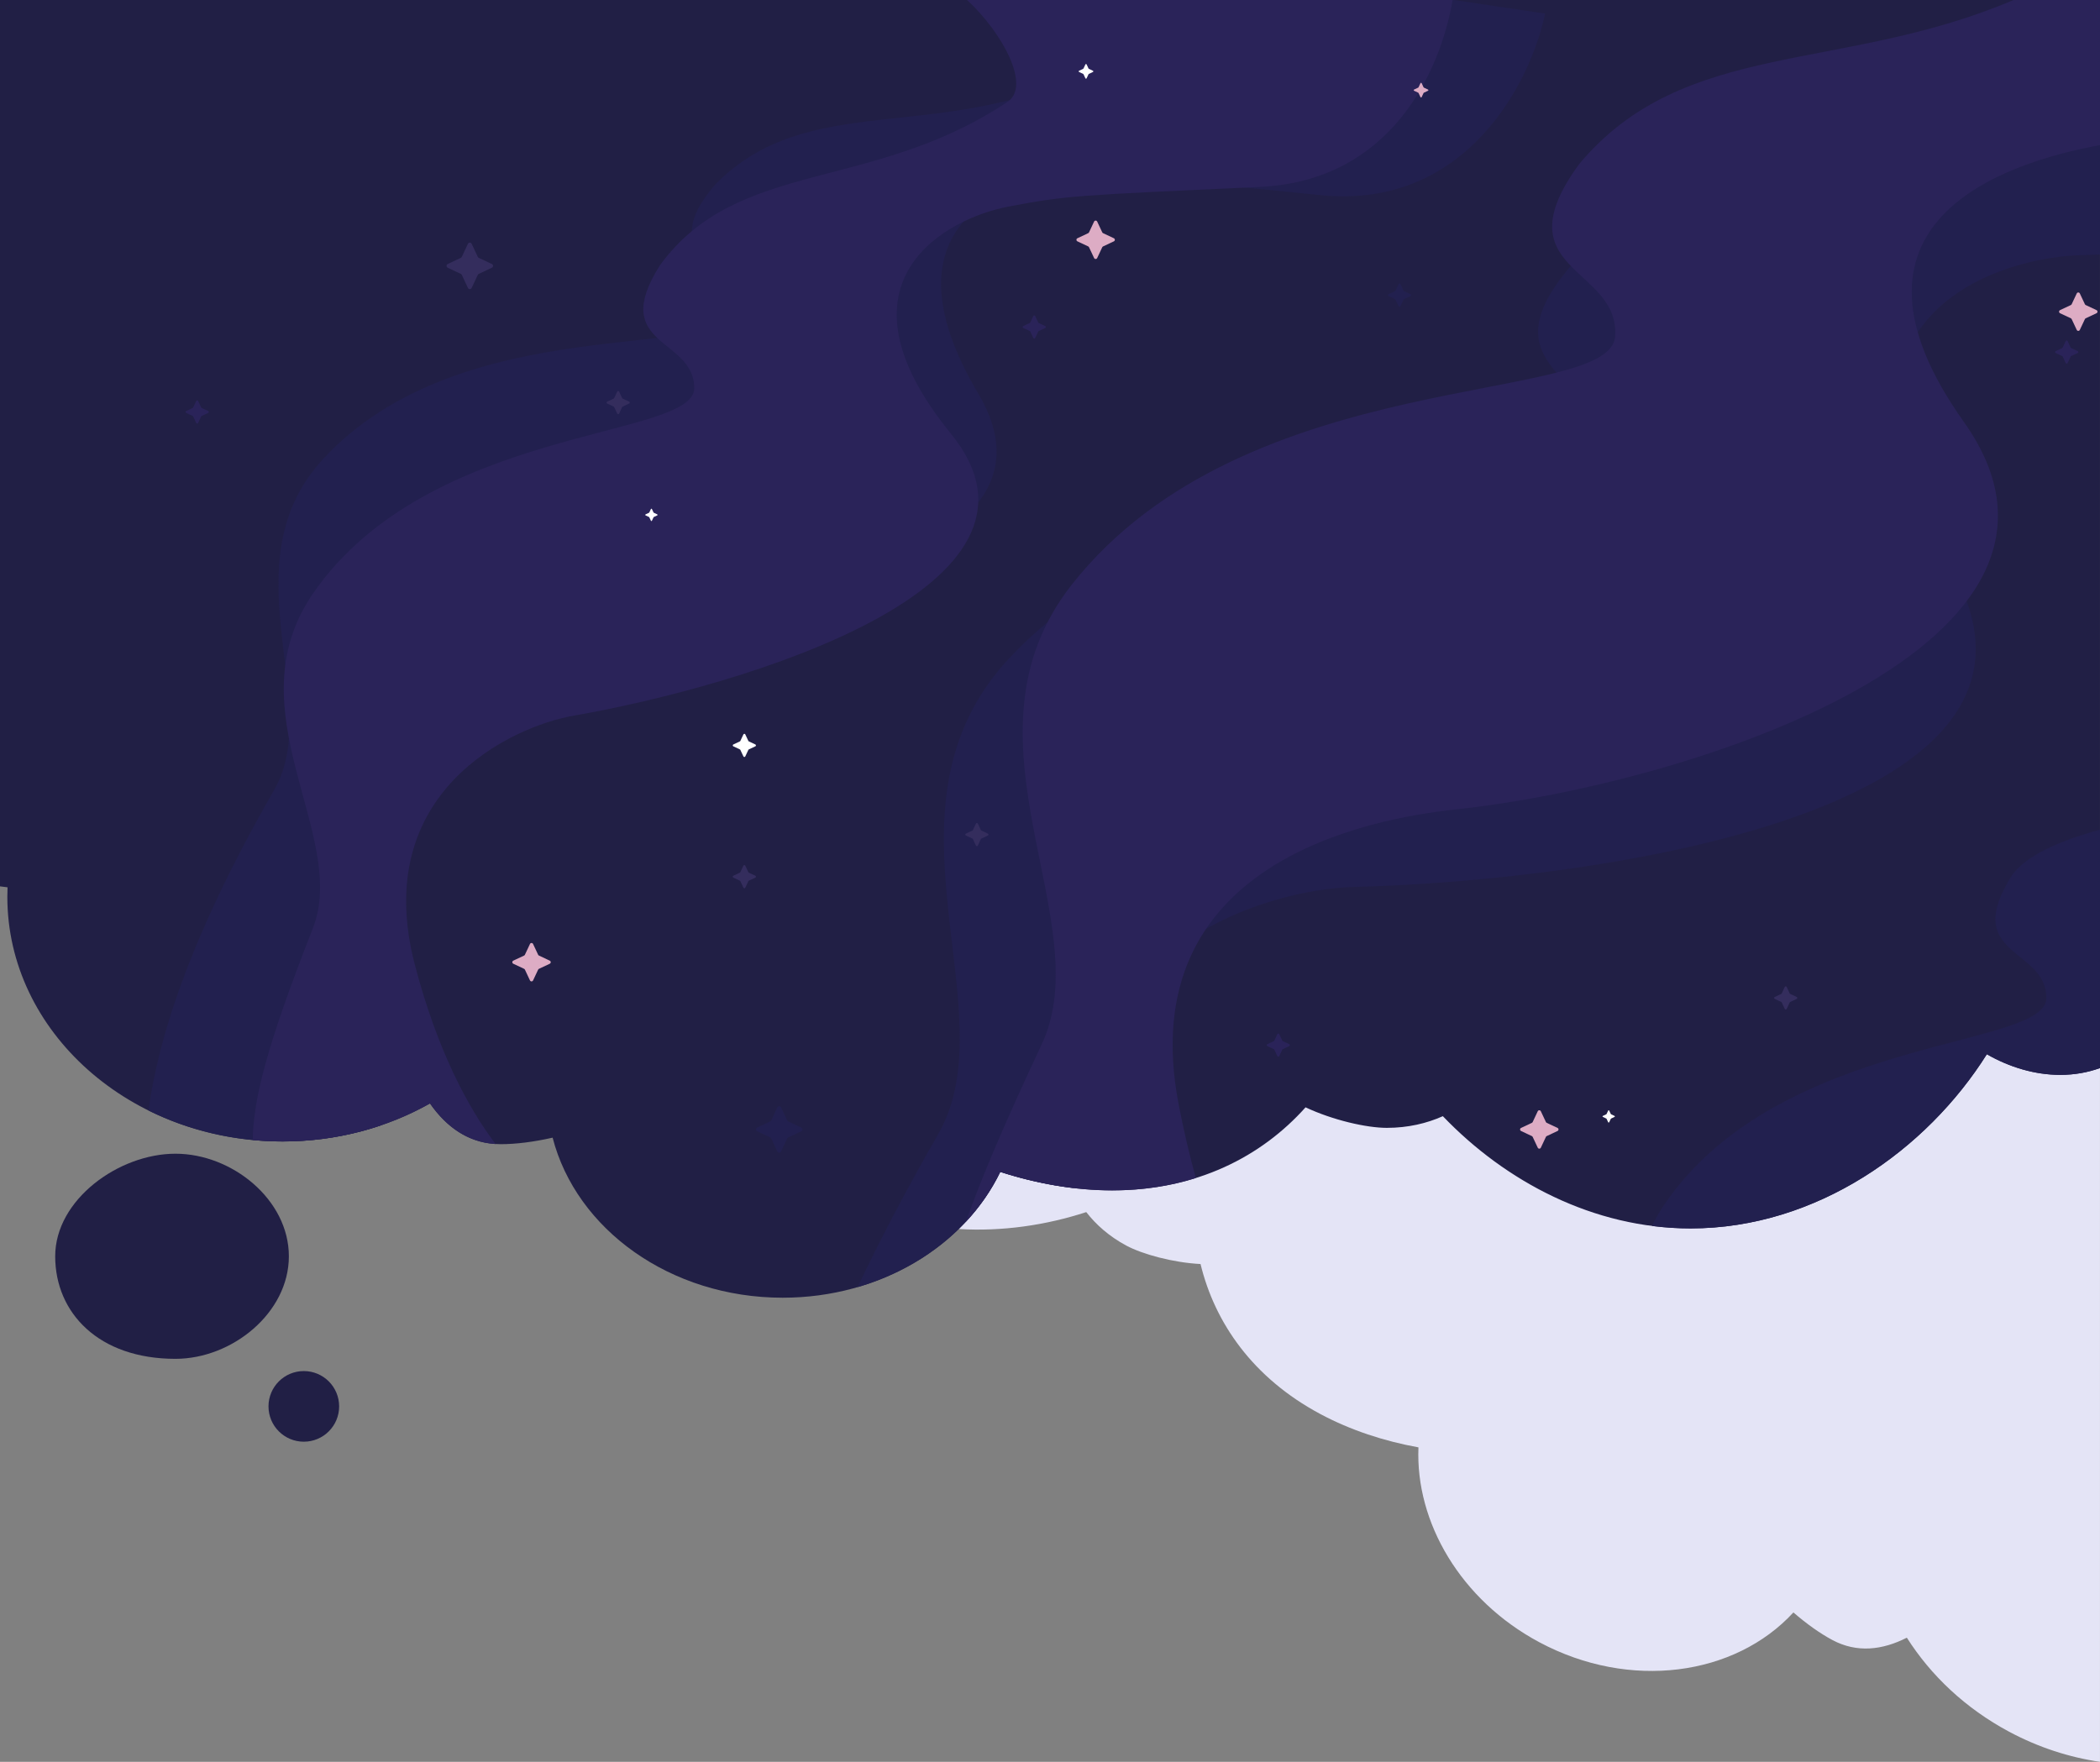 <?xml version="1.0" encoding="UTF-8"?>
<svg xmlns="http://www.w3.org/2000/svg" viewBox="0 0 1118.17 938.28">
  <rect x="0" y="0" width="1118.17" height="938.28" fill="#808080" stroke="none"/>
  <defs>
    <style>
      .cls-1 {
        fill: #22204f;
      }

      .cls-1, .cls-2, .cls-3, .cls-4, .cls-5, .cls-6, .cls-7 {
        fill-rule: evenodd;
        stroke-width: 0px;
      }

      .cls-2 {
        fill: #2a2359;
      }

      .cls-8 {
        isolation: isolate;
      }

      .cls-3 {
        fill: #342d5d;
        mix-blend-mode: exclusion;
      }

      .cls-4 {
        fill: #211f45;
      }

      .cls-5 {
        fill: #fff;
      }

      .cls-6 {
        fill: #ddacc4;
      }

      .cls-7 {
        fill: #e4e4f6;
      }
    </style>
  </defs>
  <g class="cls-8">
    <g id="Camada_2" data-name="Camada 2">
      <g id="Camada_1-2" data-name="Camada 1">
        <g id="Espaço">
          <path class="cls-7" d="m1118.17,539.29H510.49v115.24c23.17,1.38,46.4-2.01,67.9-9.02,5.15,6.67,12.26,12.99,21.32,17.84,8.64,4.62,24.84,9.06,39.53,9.82,7.56,31.19,27.73,60.6,63.78,79.88,16.06,8.59,33.91,14.44,52.25,17.76-1.67,39.85,22.41,81.35,64.37,103.78,48.17,25.76,104.15,17.98,135.28-15.87,7.03,6.08,14.1,11.12,20.76,14.69,13.09,7,26.68,5.35,39.64-1.25,12.74,20.08,31.22,37.65,54.46,50.08,15.67,8.38,32.07,13.65,48.38,16.04v-398.99Z"/>
          <path class="cls-4" d="m93.41,723.66c30.16,0,60.4-24.45,60.4-54.62s-30.24-54.62-60.4-54.62-64.02,24.45-64.02,54.62,23.15,54.62,64.02,54.62Zm68.36,44.13c10.39,0,18.81-8.42,18.81-18.81s-8.42-18.81-18.81-18.81-18.81,8.42-18.81,18.81,8.42,18.81,18.81,18.81Z"/>
          <path class="cls-4" d="m1118.17,0H0v472.04c1.34.18,2.68.35,4.02.5-.07,1.69-.11,3.38-.11,5.09,0,71.94,65.61,130.26,146.54,130.26,28.88,0,55.8-7.42,78.5-20.24,9.11,13.07,21.38,21.69,37.65,21.69,8.28,0,17.72-1.22,27.65-3.47,12.58,48.79,62.66,85.24,122.51,85.24,52.13,0,96.84-27.65,115.82-67.02,19.45,6.28,39.72,9.85,59.67,9.85,44.8,0,79.49-18,102.91-44.22,14.59,6.86,32.54,10.93,43.28,10.93,11.27,0,21.4-2.43,29.82-6.22,33.35,34.79,80.13,59.77,131.92,59.77,67.08,0,125.74-41.89,157.73-92.76,12.07,6.92,25.57,10.99,39.11,10.99,7.58,0,14.64-1.29,21.14-3.63V0Z"/>
          <path class="cls-1" d="m1118.17,441.84c-22.45,6.15-39.35,14.02-46.69,24.02-27.93,43.78,18.12,38.5,18.12,65.68s-141.37,19.63-203.07,109.46c-2.71,3.95-5,7.91-6.92,11.88,6.76.87,13.62,1.33,20.58,1.33,67.08,0,125.74-41.89,157.73-92.76,12.07,6.92,25.57,10.99,39.11,10.99,7.58,0,14.64-1.29,21.14-3.63v-126.96Z"/>
          <path class="cls-1" d="m1106.48,135.95c4.18-.17,8.03-.32,11.69-.43V56.6c-113.17,53.29-210.17,12.6-281.11,84.28-48.95,56.34,17.62,58.55,11.88,97.18-5.74,38.63-205.1-1.96-311.76,112.7-74.39,79.97.29,187.21-37.63,253.23-17.02,29.63-31.16,56.7-42.91,81.47,34.33-10,62.05-32.53,75.95-61.38,12.81,4.14,25.97,7.09,39.16,8.63-7.89-127.12,101.99-159.13,149.14-160.34,132.11-3.4,394.35-41.2,317.15-171.12-77.2-129.92,22.09-163.42,68.43-165.31Z"/>
          <path class="cls-1" d="m576.74,39.35c-78.79,37.14-146.31,8.79-195.7,58.69-34.07,39.2,12.26,40.74,8.27,67.63-3.99,26.88-142.73-1.36-216.95,78.43-51.77,55.65.2,130.28-26.18,176.22-46.34,80.68-62.03,134.07-67.13,171.07,21.13,10.51,45.49,16.5,71.42,16.5,18.56,0,36.31-3.08,52.66-8.68-1.52-48.96-1.53-110.06-6.07-151.49-10.36-94.65,69.45-118.12,103.16-118.99,91.93-2.37,274.43-28.67,220.7-119.08-53.73-90.41,15.37-113.72,47.62-115.03,32.25-1.31,36.73-.65,134.47,9.3,78.18,7.95,112.37-61.15,119.68-96.69L774.16,0h-199.41c8.81,16.93,12.08,34.6,1.99,39.35Z"/>
          <path class="cls-2" d="m1118.17,77.27V0h-46.04c-91.88,39.13-175.13,20.49-231.1,87.14-42.38,57.68,21.43,54.59,18.96,91.97-2.46,37.38-196.21,14.18-289.21,132.13-64.86,82.27,14.93,178.94-16.15,245.02-19.53,41.51-32.18,71.38-40.37,94.44,7.48-8.01,13.69-16.95,18.34-26.6,19.45,6.28,39.72,9.85,59.67,9.85,16.15,0,30.99-2.35,44.46-6.57-3.35-12.13-6.42-25.18-9.13-39.19-24.87-128.85,101.47-152.16,147.67-157.14,126.02-13.59,354.41-88.17,270.44-206.32-75.01-105.54,19.87-137.87,72.46-147.44Z"/>
          <path class="cls-2" d="m536.5,110.1c31.71-6.04,36.24-6.04,134.37-10.57C740.42,96.32,766.91,38.38,773.45,0h-258.55c18.83,17.33,34.22,45.82,21.59,54.24-72.47,48.31-143.43,30.2-184.95,86.81-27.93,43.78,18.12,38.5,18.12,65.68s-141.37,19.63-203.07,109.46c-43.03,62.66,19.35,128.84,0,178.16-25.51,65.02-31.57,91.49-32.03,112.78,5.22.5,10.52.77,15.89.77,28.88,0,55.8-7.42,78.5-20.24,8.59,12.33,20.01,20.69,34.93,21.6-14.71-19.38-31.07-50.03-42.94-95.27-24.16-92.1,51.33-127.05,84.55-132.86,90.59-15.85,267.23-68.7,200.8-150.22-66.43-81.53-1.51-114.74,30.2-120.78Z"/>
          <g id="Estrelas">
            <path class="cls-2" d="m551.2,168.3l1.63,3.47c.05.12.15.21.26.26l3.47,1.63c.42.2.42.8,0,1l-3.47,1.63c-.12.05-.21.15-.26.26l-1.63,3.47c-.2.42-.8.42-1,0l-1.63-3.47c-.05-.12-.15-.21-.26-.26l-3.47-1.63c-.42-.2-.42-.8,0-1l3.47-1.63c.12-.05.21-.15.26-.26l1.63-3.47c.2-.42.8-.42,1,0Z"/>
            <path class="cls-3" d="m520.65,438.6l1.63,3.47c.05.12.15.21.26.26l3.47,1.63c.42.2.42.8,0,1l-3.47,1.63c-.12.05-.21.15-.26.26l-1.63,3.47c-.2.42-.8.42-1,0l-1.63-3.47c-.05-.12-.15-.21-.26-.26l-3.47-1.63c-.42-.2-.42-.8,0-1l3.47-1.63c.12-.05.21-.15.26-.26l1.63-3.47c.2-.42.8-.42,1,0Z"/>
            <path class="cls-5" d="m347.12,271.09l.87,1.84c.03.06.08.11.14.14l1.84.87c.22.11.22.42,0,.53l-1.84.87c-.06.03-.11.08-.14.14l-.87,1.84c-.11.22-.42.22-.53,0l-.87-1.84c-.03-.06-.08-.11-.14-.14l-1.84-.87c-.22-.11-.22-.42,0-.53l1.84-.87c.06-.03.11-.08.14-.14l.87-1.84c.11-.22.42-.22.53,0Z"/>
            <path class="cls-5" d="m856.83,591.44l.87,1.84c.03.06.08.11.14.14l1.84.87c.22.11.22.42,0,.53l-1.84.87c-.06.03-.11.08-.14.14l-.87,1.84c-.11.22-.42.22-.53,0l-.87-1.84c-.03-.06-.08-.11-.14-.14l-1.84-.87c-.22-.11-.22-.42,0-.53l1.84-.87c.06-.03.11-.08.14-.14l.87-1.84c.11-.22.42-.22.53,0Z"/>
            <path class="cls-6" d="m756.97,44.31l1.03,2.19c.03.07.09.13.17.17l2.19,1.03c.27.13.27.5,0,.63l-2.19,1.03c-.07.03-.13.09-.17.17l-1.03,2.19c-.13.27-.5.27-.63,0l-1.03-2.19c-.03-.07-.09-.13-.17-.17l-2.19-1.03c-.27-.13-.27-.5,0-.63l2.19-1.03c.07-.03.13-.09.17-.17l1.03-2.19c.13-.27.5-.27.63,0Z"/>
            <path class="cls-5" d="m396.84,391.11l1.63,3.47c.05.12.15.21.26.26l3.47,1.63c.42.2.42.8,0,1l-3.47,1.63c-.12.05-.21.15-.26.26l-1.63,3.47c-.2.42-.8.42-1,0l-1.63-3.47c-.05-.12-.15-.21-.26-.26l-3.47-1.63c-.42-.2-.42-.8,0-1l3.47-1.63c.12-.05.21-.15.26-.26l1.63-3.47c.2-.42.8-.42,1,0Z"/>
            <path class="cls-6" d="m283.84,502.72l2.7,5.74c.09.19.24.35.44.44l5.74,2.7c.7.33.7,1.32,0,1.65l-5.74,2.7c-.19.09-.35.24-.44.44l-2.7,5.74c-.33.7-1.32.7-1.65,0l-2.7-5.74c-.09-.19-.24-.35-.44-.44l-5.74-2.7c-.7-.33-.7-1.32,0-1.65l5.74-2.7c.19-.09.35-.24.44-.44l2.7-5.74c.33-.7,1.32-.7,1.65,0Z"/>
            <path class="cls-3" d="m396.84,461.02l1.63,3.47c.05.12.15.21.26.26l3.47,1.63c.42.2.42.8,0,1l-3.47,1.63c-.12.05-.21.15-.26.26l-1.63,3.47c-.2.42-.8.42-1,0l-1.63-3.47c-.05-.12-.15-.21-.26-.26l-3.47-1.63c-.42-.2-.42-.8,0-1l3.47-1.63c.12-.05.21-.15.26-.26l1.63-3.47c.2-.42.8-.42,1,0Z"/>
            <path class="cls-6" d="m584.21,118l2.7,5.74c.09.19.24.35.44.44l5.74,2.7c.7.33.7,1.32,0,1.65l-5.74,2.7c-.19.09-.35.24-.44.44l-2.7,5.74c-.33.7-1.32.7-1.65,0l-2.7-5.74c-.09-.19-.24-.35-.44-.44l-5.74-2.7c-.7-.33-.7-1.32,0-1.65l5.74-2.7c.19-.09.35-.24.44-.44l2.7-5.74c.33-.7,1.32-.7,1.65,0Z"/>
            <path class="cls-6" d="m820.44,591.8l2.7,5.74c.09.19.24.35.44.44l5.74,2.7c.7.33.7,1.32,0,1.65l-5.74,2.7c-.19.09-.35.24-.44.44l-2.7,5.74c-.33.7-1.32.7-1.65,0l-2.7-5.74c-.09-.19-.24-.35-.44-.44l-5.74-2.7c-.7-.33-.7-1.32,0-1.65l5.74-2.7c.19-.09.35-.24.44-.44l2.7-5.74c.33-.7,1.32-.7,1.65,0Z"/>
            <path class="cls-1" d="m415.9,589.75l3.26,6.95c.11.23.3.42.53.53l6.95,3.26c.85.4.85,1.6,0,2l-6.95,3.26c-.23.11-.42.3-.53.53l-3.26,6.95c-.4.85-1.6.85-2,0l-3.26-6.95c-.11-.23-.3-.42-.53-.53l-6.95-3.26c-.85-.4-.85-1.6,0-2l6.95-3.26c.23-.11.42-.3.53-.53l3.26-6.95c.4-.85,1.6-.85,2,0Z"/>
            <path class="cls-3" d="m251.15,129.85l3.26,6.95c.11.23.3.42.53.53l6.95,3.26c.85.4.85,1.6,0,2l-6.95,3.26c-.23.11-.42.3-.53.53l-3.26,6.95c-.4.85-1.6.85-2,0l-3.26-6.95c-.11-.23-.3-.42-.53-.53l-6.95-3.26c-.85-.4-.85-1.6,0-2l6.95-3.26c.23-.11.42-.3.53-.53l3.26-6.95c.4-.85,1.6-.85,2,0Z"/>
            <path class="cls-2" d="m105.49,213.53l1.63,3.47c.05.12.15.21.26.26l3.47,1.63c.42.2.42.8,0,1l-3.47,1.63c-.12.05-.21.15-.26.26l-1.63,3.47c-.2.42-.8.42-1,0l-1.63-3.47c-.05-.12-.15-.21-.26-.26l-3.47-1.63c-.42-.2-.42-.8,0-1l3.47-1.63c.12-.05.21-.15.26-.26l1.63-3.47c.2-.42.8-.42,1,0Z"/>
            <path class="cls-2" d="m1100.92,181.63l1.63,3.47c.05.12.15.21.26.26l3.47,1.63c.42.2.42.8,0,1l-3.47,1.63c-.12.05-.21.15-.26.26l-1.63,3.47c-.2.42-.8.42-1,0l-1.63-3.47c-.05-.12-.15-.21-.26-.26l-3.47-1.63c-.42-.2-.42-.8,0-1l3.47-1.63c.12-.05.21-.15.26-.26l1.63-3.47c.2-.42.8-.42,1,0Z"/>
            <path class="cls-2" d="m681.15,550.74l1.63,3.47c.05.12.15.21.26.26l3.47,1.63c.42.2.42.8,0,1l-3.47,1.63c-.12.05-.21.15-.26.26l-1.63,3.47c-.2.42-.8.42-1,0l-1.63-3.47c-.05-.12-.15-.21-.26-.26l-3.47-1.63c-.42-.2-.42-.8,0-1l3.47-1.63c.12-.05.21-.15.26-.26l1.63-3.47c.2-.42.8-.42,1,0Z"/>
            <path class="cls-6" d="m1107.43,156.28l2.7,5.74c.09.19.24.35.44.44l5.74,2.7c.7.33.7,1.32,0,1.65l-5.74,2.7c-.19.09-.35.24-.44.44l-2.7,5.74c-.33.7-1.32.7-1.65,0l-2.7-5.74c-.09-.19-.24-.35-.44-.44l-5.74-2.7c-.7-.33-.7-1.32,0-1.65l5.74-2.7c.19-.09.35-.24.44-.44l2.7-5.74c.33-.7,1.32-.7,1.65,0Z"/>
            <path class="cls-5" d="m578.57,34.3l1.03,2.19c.03.07.09.13.17.17l2.19,1.03c.27.13.27.5,0,.63l-2.19,1.03c-.07.03-.13.09-.17.17l-1.03,2.19c-.13.27-.5.27-.63,0l-1.03-2.19c-.03-.07-.09-.13-.17-.17l-2.19-1.03c-.27-.13-.27-.5,0-.63l2.19-1.03c.07-.03.13-.09.17-.17l1.03-2.19c.13-.27.5-.27.63,0Z"/>
            <path class="cls-3" d="m329.65,208.54l1.63,3.47c.05.12.15.21.26.26l3.47,1.63c.42.2.42.8,0,1l-3.47,1.63c-.12.05-.21.15-.26.26l-1.63,3.47c-.2.42-.8.42-1,0l-1.63-3.47c-.05-.12-.15-.21-.26-.26l-3.47-1.63c-.42-.2-.42-.8,0-1l3.47-1.63c.12-.05.21-.15.26-.26l1.63-3.47c.2-.42.8-.42,1,0Z"/>
            <path class="cls-3" d="m951.33,525.6l1.63,3.47c.05.12.15.21.26.26l3.47,1.63c.42.2.42.8,0,1l-3.47,1.63c-.12.05-.21.15-.26.26l-1.63,3.47c-.2.42-.8.42-1,0l-1.63-3.47c-.05-.12-.15-.21-.26-.26l-3.47-1.63c-.42-.2-.42-.8,0-1l3.47-1.63c.12-.05.21-.15.26-.26l1.63-3.47c.2-.42.8-.42,1,0Z"/>
            <path class="cls-1" d="m745.68,151.32l1.63,3.47c.05.12.15.21.26.26l3.47,1.63c.42.2.42.8,0,1l-3.47,1.63c-.12.05-.21.15-.26.26l-1.63,3.47c-.2.42-.8.42-1,0l-1.63-3.47c-.05-.12-.15-.21-.26-.26l-3.47-1.63c-.42-.2-.42-.8,0-1l3.47-1.63c.12-.05.21-.15.26-.26l1.63-3.47c.2-.42.8-.42,1,0Z"/>
          </g>
        </g>
      </g>
    </g>
  </g>
</svg>